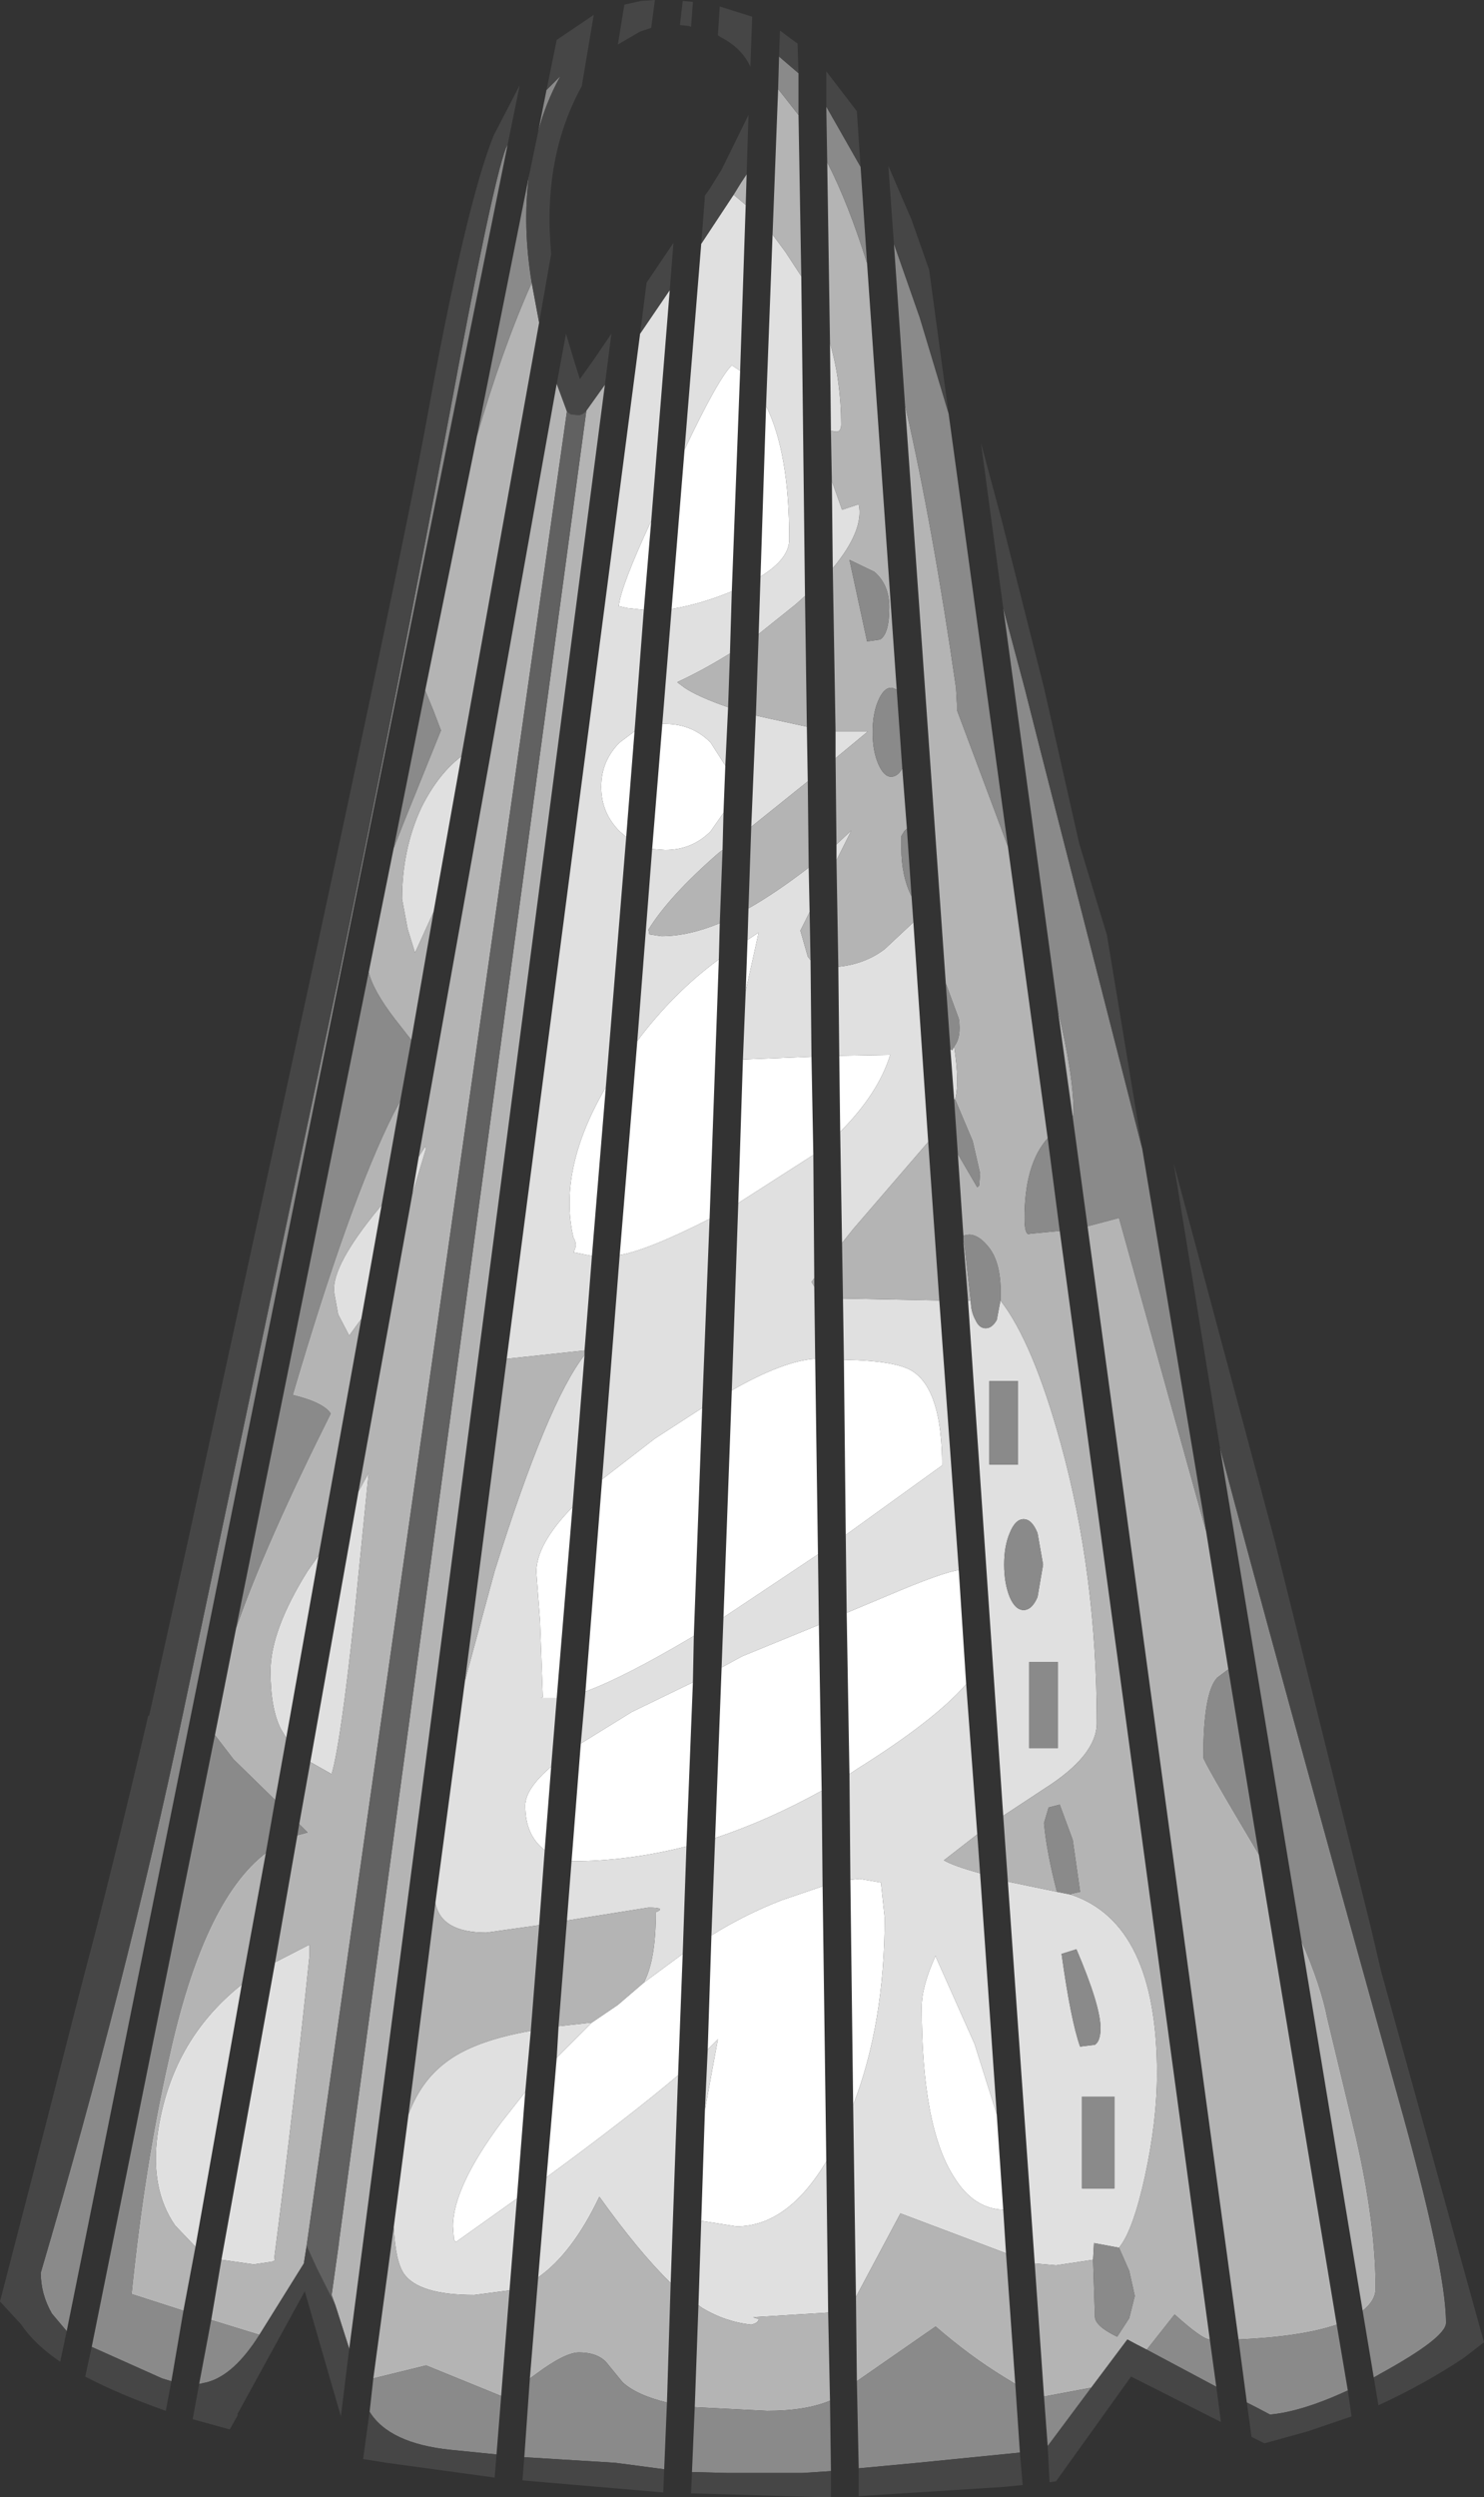 <?xml version="1.0" encoding="UTF-8" standalone="no"?>
<svg xmlns:ffdec="https://www.free-decompiler.com/flash" xmlns:xlink="http://www.w3.org/1999/xlink" ffdec:objectType="shape" height="134.7px" width="80.1px" xmlns="http://www.w3.org/2000/svg">
  <rect width="100%" height="100%" fill="#333333" stroke="none"/>
  <g transform="matrix(1.0, 0.0, 0.0, 1.0, 36.45, 135.85)">
    <path d="M15.3 -51.15 L15.7 -45.0 Q14.0 -43.05 9.85 -40.45 L9.4 -40.15 9.25 -48.85 11.4 -49.75 Q14.45 -51.05 15.3 -51.15 M17.35 -21.8 L17.7 -16.65 Q16.1 -16.7 15.05 -18.4 13.3 -21.1 13.3 -27.6 13.3 -28.7 14.05 -30.35 L14.1 -30.2 16.15 -25.6 17.35 -21.8 M9.6 -22.3 L9.45 -34.45 9.95 -34.5 11.1 -34.3 11.3 -32.4 Q11.3 -26.7 9.6 -22.3 M9.2 -53.05 L9.1 -62.5 Q12.0 -62.45 12.85 -61.85 14.4 -60.8 14.4 -56.8 L9.2 -53.05 M8.9 -74.8 L8.85 -78.9 11.6 -78.95 Q10.95 -76.85 8.9 -74.8 M3.5 -115.85 L3.05 -103.95 Q1.35 -103.25 -0.2 -103.0 L0.5 -111.6 Q2.3 -115.4 3.05 -116.15 L3.5 -115.85 M2.7 -94.55 L2.6 -92.0 1.9 -91.0 Q0.9 -90.0 -0.55 -90.0 L-1.25 -90.05 -0.7 -96.8 -0.55 -96.8 Q0.9 -96.8 1.9 -95.8 L2.7 -94.55 M2.35 -84.1 L1.85 -70.1 Q-1.5 -68.4 -3.0 -68.15 L-2.05 -79.7 Q-0.1 -82.3 2.35 -84.1 M1.45 -59.9 L1.0 -47.6 Q-2.7 -45.4 -4.85 -44.6 L-3.95 -56.05 -1.1 -58.25 1.45 -59.9 M0.95 -45.1 L0.6 -36.25 Q-2.55 -35.45 -5.6 -35.45 L-5.1 -41.8 -2.35 -43.5 0.95 -45.1 M0.4 -30.45 L0.15 -23.9 Q-2.45 -21.7 -6.95 -18.4 L-6.4 -24.85 -4.5 -26.75 -3.1 -27.7 -1.7 -28.9 0.4 -30.45 M4.6 -104.75 L4.9 -113.95 Q6.15 -111.45 6.15 -106.75 6.15 -105.7 4.6 -104.75 M7.35 -78.85 L7.45 -73.55 3.55 -71.05 3.4 -70.95 3.65 -78.7 7.35 -78.85 M7.55 -62.55 L7.7 -52.0 2.6 -48.6 3.05 -60.85 Q5.85 -62.45 7.55 -62.55 M7.75 -48.2 L7.9 -39.25 Q5.0 -37.65 2.15 -36.7 L2.5 -45.9 3.6 -46.5 7.75 -48.2 M7.95 -34.1 L8.15 -19.25 Q6.05 -15.75 3.3 -15.75 L1.4 -16.05 1.6 -22.05 2.3 -25.85 1.75 -25.3 1.95 -31.45 Q3.8 -32.6 5.75 -33.35 L7.95 -34.1 M3.8 -82.4 L3.9 -85.15 4.5 -85.55 3.8 -82.4 M-1.3 -107.75 L-1.7 -102.95 -2.6 -103.05 -3.05 -103.15 Q-2.95 -104.2 -1.3 -107.75 M-2.2 -96.4 L-2.65 -90.7 -3.0 -91.0 Q-4.0 -92.0 -4.0 -93.4 -4.0 -94.8 -3.0 -95.8 L-2.2 -96.4 M-3.75 -77.2 L-4.5 -68.1 -5.5 -68.3 Q-5.25 -68.7 -5.5 -69.1 -6.35 -72.75 -3.75 -77.2 M-5.55 -54.55 L-6.4 -44.25 -6.65 -44.25 -7.25 -44.25 -7.15 -44.3 -7.3 -48.4 -7.5 -51.05 Q-7.5 -52.55 -5.55 -54.55 M-6.7 -40.55 L-7.05 -36.05 Q-8.1 -36.85 -8.1 -38.45 -8.1 -39.35 -6.7 -40.55 M-8.1 -23.0 L-8.55 -17.25 -11.85 -14.9 -11.95 -15.05 -12.0 -15.75 Q-12.0 -17.85 -9.4 -21.35 L-8.1 -23.0" fill="#ffffff" fill-rule="evenodd" stroke="none"/>
    <path d="M12.85 -86.1 L13.65 -74.25 9.6 -69.55 9.0 -68.8 8.9 -74.8 Q10.95 -76.85 11.6 -78.95 L8.85 -78.9 8.8 -83.7 Q10.25 -83.85 11.3 -84.65 L12.85 -86.1 M14.25 -65.7 L15.3 -51.15 Q14.45 -51.05 11.4 -49.75 L9.25 -48.85 9.2 -53.05 14.4 -56.8 Q14.4 -60.8 12.85 -61.85 12.0 -62.45 9.1 -62.5 L9.05 -65.8 9.15 -65.8 14.25 -65.7 M15.7 -45.0 L16.3 -36.9 14.5 -35.5 Q15.0 -35.2 16.45 -34.8 L17.35 -21.8 16.15 -25.6 14.1 -30.2 14.05 -30.35 Q13.3 -28.7 13.3 -27.6 13.3 -21.1 15.05 -18.4 16.1 -16.7 17.7 -16.65 L17.85 -14.3 12.15 -16.45 9.75 -11.95 9.6 -22.3 Q11.3 -26.7 11.3 -32.4 L11.1 -34.3 9.95 -34.5 9.45 -34.45 9.4 -40.15 9.85 -40.45 Q14.0 -43.05 15.7 -45.0 M8.7 -89.45 L8.7 -90.3 9.5 -91.05 8.7 -89.45 M8.65 -94.95 L8.65 -96.4 10.4 -96.4 8.65 -94.95 M8.5 -105.2 L8.45 -109.9 9.0 -108.35 9.9 -108.65 Q10.2 -107.25 8.5 -105.2 M8.4 -112.6 L8.35 -117.35 Q8.95 -115.25 8.95 -112.95 8.95 -112.45 8.5 -112.6 L8.4 -112.6 M1.4 -122.7 L3.15 -125.35 3.8 -124.8 3.5 -115.85 3.05 -116.15 Q2.3 -115.4 0.5 -111.6 L1.4 -122.7 M3.05 -103.95 L2.95 -100.6 Q1.5 -99.7 0.1 -99.05 L0.5 -98.75 Q1.25 -98.25 2.85 -97.7 L2.7 -94.55 1.9 -95.8 Q0.9 -96.8 -0.55 -96.8 L-0.7 -96.8 -0.2 -103.0 Q1.35 -103.25 3.05 -103.95 M2.6 -92.0 L2.55 -90.0 2.35 -89.85 Q-0.35 -87.5 -1.45 -85.7 L-1.4 -85.45 -0.75 -85.35 Q0.7 -85.35 2.4 -86.05 L2.35 -84.1 Q-0.1 -82.3 -2.05 -79.7 L-1.25 -90.05 -0.55 -90.0 Q0.9 -90.0 1.9 -91.0 L2.6 -92.0 M1.85 -70.1 L1.45 -59.9 -1.1 -58.25 -3.95 -56.05 -3.0 -68.15 Q-1.5 -68.4 1.85 -70.1 M1.0 -47.6 L0.95 -45.1 -2.35 -43.5 -5.1 -41.8 -4.85 -44.6 Q-2.7 -45.4 1.0 -47.6 M0.6 -36.25 L0.4 -30.45 -1.7 -28.9 Q-1.05 -30.1 -1.05 -32.7 -0.45 -32.95 -1.45 -32.95 L-5.85 -32.25 -5.6 -35.45 Q-2.55 -35.45 0.6 -36.25 M0.15 -23.9 L-0.25 -12.7 Q-1.95 -14.35 -4.1 -17.35 -5.55 -14.3 -7.4 -13.0 L-6.95 -18.4 Q-2.45 -21.7 0.15 -23.9 M-6.4 -24.85 L-6.3 -26.55 -4.5 -26.75 -6.4 -24.85 M19.4 -13.75 L17.95 -34.35 20.6 -33.8 21.35 -33.65 Q26.0 -32.1 26.0 -24.0 26.0 -21.45 25.35 -18.45 24.7 -15.5 23.95 -14.6 L22.6 -14.85 22.55 -13.95 20.55 -13.65 19.4 -13.75 M17.7 -37.9 L15.8 -65.7 15.95 -65.7 Q15.95 -65.1 16.2 -64.65 16.4 -64.2 16.75 -64.2 17.1 -64.2 17.35 -64.65 L17.55 -65.7 Q19.3 -63.45 20.8 -58.0 22.75 -50.95 22.75 -42.9 22.75 -41.15 19.9 -39.35 L17.7 -37.9 M15.05 -76.55 L14.85 -79.25 14.95 -79.2 15.05 -79.4 Q15.35 -77.4 15.1 -76.55 L15.05 -76.55 M5.25 -123.2 L5.95 -122.25 6.8 -120.95 7.0 -103.7 6.5 -103.25 4.5 -101.65 4.6 -104.75 Q6.15 -105.7 6.15 -106.75 6.15 -111.45 4.9 -113.95 L5.25 -123.2 M7.1 -96.65 L7.15 -93.7 4.1 -91.25 4.35 -97.25 5.25 -97.05 7.1 -96.65 M7.2 -89.05 L7.25 -86.65 6.75 -85.65 7.15 -84.25 7.3 -84.05 7.35 -78.85 3.65 -78.7 3.8 -82.4 4.5 -85.55 3.9 -85.15 3.95 -86.85 Q5.45 -87.7 7.2 -89.05 M7.45 -73.55 L7.5 -66.9 7.35 -66.7 7.5 -66.45 7.55 -62.55 Q5.85 -62.45 3.05 -60.85 L3.4 -70.95 3.55 -71.05 7.45 -73.55 M7.7 -52.0 L7.75 -48.2 3.6 -46.5 2.5 -45.9 2.6 -48.6 7.7 -52.0 M7.9 -39.25 L7.95 -34.1 5.75 -33.35 Q3.8 -32.6 1.95 -31.45 L2.15 -36.7 Q5.0 -37.65 7.9 -39.25 M8.15 -19.25 L8.25 -11.1 4.2 -10.85 4.5 -10.75 Q4.5 -10.55 4.1 -10.45 2.7 -10.6 1.45 -11.35 L1.25 -11.5 1.4 -16.05 3.3 -15.75 Q6.05 -15.75 8.15 -19.25 M1.6 -22.05 L1.75 -25.3 2.3 -25.85 1.6 -22.05 M16.95 -61.35 L16.95 -56.85 18.5 -56.85 18.5 -61.35 16.95 -61.35 M17.75 -51.45 Q17.75 -50.45 18.05 -49.7 18.35 -49.0 18.8 -49.0 19.25 -49.0 19.55 -49.7 L19.85 -51.45 19.55 -53.15 Q19.25 -53.9 18.8 -53.9 18.35 -53.9 18.05 -53.15 17.75 -52.45 17.75 -51.45 M20.65 -41.55 L20.65 -46.2 19.1 -46.2 19.1 -41.55 20.65 -41.55 M22.95 -26.45 Q22.95 -27.65 21.65 -30.7 L20.85 -30.45 Q21.35 -26.85 21.85 -25.45 L22.65 -25.55 Q22.95 -25.75 22.95 -26.45 M23.7 -22.75 L21.95 -22.75 21.95 -17.8 23.7 -17.8 23.7 -22.75 M-11.55 -95.05 L-13.05 -86.65 -14.05 -84.45 -14.45 -85.75 -14.75 -87.35 Q-14.75 -90.05 -13.7 -92.3 -12.8 -94.1 -11.55 -95.05 M-15.85 -70.85 L-16.95 -64.7 -17.6 -63.8 -18.2 -64.95 -18.4 -66.05 Q-18.65 -67.35 -16.3 -70.3 L-15.85 -70.85 M-19.25 -51.95 L-21.0 -42.1 -21.3 -42.6 Q-21.85 -43.7 -21.85 -45.7 -21.85 -47.9 -19.85 -51.1 L-19.25 -51.95 M-23.4 -28.8 L-25.9 -14.65 -27.0 -15.8 Q-28.35 -17.75 -27.95 -20.7 -27.25 -25.75 -23.4 -28.8 M-1.9 -117.85 L-0.3 -120.2 -1.3 -107.75 Q-2.95 -104.2 -3.05 -103.15 L-2.6 -103.05 -1.7 -102.95 -2.2 -96.4 -3.0 -95.8 Q-4.0 -94.8 -4.0 -93.4 -4.0 -92.0 -3.0 -91.0 L-2.65 -90.7 -3.75 -77.2 Q-6.35 -72.75 -5.5 -69.1 -5.25 -68.7 -5.5 -68.3 L-4.5 -68.1 -4.9 -63.0 -9.1 -62.55 -1.9 -117.85 M-4.9 -62.75 L-5.55 -54.55 Q-7.5 -52.55 -7.5 -51.05 L-7.3 -48.4 -7.15 -44.3 -7.25 -44.25 -6.65 -44.25 -6.4 -44.25 -6.7 -40.55 Q-8.1 -39.35 -8.1 -38.45 -8.1 -36.85 -7.05 -36.05 L-7.35 -32.0 -10.2 -31.6 Q-12.65 -31.6 -12.95 -33.2 L-11.35 -45.2 -9.75 -51.1 Q-6.9 -60.2 -4.9 -62.75 M-7.8 -26.3 L-8.1 -23.0 -9.4 -21.35 Q-12.0 -17.85 -12.0 -15.75 L-11.95 -15.05 -11.85 -14.9 -8.55 -17.25 -8.95 -12.3 -10.85 -12.05 Q-13.85 -12.05 -14.65 -13.2 -15.1 -13.85 -15.2 -15.7 L-14.4 -21.8 Q-13.75 -23.55 -12.45 -24.55 -10.95 -25.75 -7.8 -26.3 M-13.85 -73.45 L-13.5 -74.0 -13.45 -73.9 -14.2 -71.4 -13.85 -73.45 M-17.1 -55.4 L-16.55 -56.4 -17.3 -48.9 Q-18.05 -41.85 -18.55 -40.15 L-19.7 -40.8 -17.1 -55.4 M-21.6 -30.0 L-19.75 -30.95 -19.75 -30.3 Q-20.55 -22.55 -21.65 -14.0 -21.5 -13.95 -21.75 -13.85 L-22.75 -13.7 -24.5 -13.95 -21.6 -30.0" fill="#e0e0e0" fill-rule="evenodd" stroke="none"/>
    <path d="M10.35 -121.65 L11.95 -98.65 11.7 -98.75 11.65 -98.75 Q11.25 -98.75 10.95 -98.05 10.65 -97.35 10.65 -96.35 10.65 -95.35 10.95 -94.65 11.25 -93.95 11.65 -93.95 12.0 -93.95 12.25 -94.4 L12.5 -91.15 12.35 -91.0 12.2 -90.75 12.2 -90.1 Q12.2 -88.6 12.75 -87.5 L12.85 -86.1 11.3 -84.65 Q10.25 -83.85 8.8 -83.7 L8.7 -89.45 9.5 -91.05 8.7 -90.3 8.65 -94.95 10.4 -96.4 8.65 -96.4 8.5 -105.2 Q10.2 -107.25 9.9 -108.65 L9.0 -108.35 8.45 -109.9 8.4 -112.6 8.5 -112.6 Q8.95 -112.45 8.95 -112.95 8.95 -115.25 8.35 -117.35 L8.2 -127.1 Q9.35 -124.85 10.35 -121.65 M13.65 -74.25 L14.25 -65.7 9.15 -65.8 9.05 -65.8 9.0 -68.8 9.6 -69.55 13.65 -74.25 M16.3 -36.9 L16.45 -34.8 Q15.0 -35.2 14.5 -35.5 L16.3 -36.9 M17.85 -14.3 L18.35 -7.25 17.7 -7.65 Q15.9 -8.75 14.05 -10.35 L9.8 -7.4 9.75 -11.95 12.15 -16.45 17.85 -14.3 M5.55 -131.05 L6.65 -129.65 6.8 -120.95 5.95 -122.25 5.25 -123.2 5.55 -131.05 M3.15 -125.35 L3.55 -126.0 3.85 -126.45 3.8 -124.8 3.15 -125.35 M2.95 -100.6 L2.85 -97.7 Q1.25 -98.25 0.5 -98.75 L0.1 -99.05 Q1.5 -99.7 2.95 -100.6 M2.55 -90.0 L2.4 -86.05 Q0.7 -85.35 -0.75 -85.35 L-1.4 -85.45 -1.45 -85.7 Q-0.35 -87.5 2.35 -89.85 L2.55 -90.0 M-0.25 -12.7 L-0.45 -6.25 Q-2.1 -6.65 -2.85 -7.35 L-3.75 -8.45 Q-4.25 -8.95 -5.2 -8.95 -5.95 -8.95 -7.5 -7.8 L-7.85 -7.55 -7.4 -13.0 Q-5.55 -14.3 -4.1 -17.35 -1.95 -14.35 -0.25 -12.7 M-6.3 -26.55 L-5.85 -32.25 -1.45 -32.95 Q-0.45 -32.95 -1.05 -32.7 -1.05 -30.1 -1.7 -28.9 L-3.1 -27.7 -4.5 -26.75 -6.3 -26.55 M17.95 -90.2 L20.1 -74.45 Q18.85 -73.05 18.85 -70.15 18.85 -69.15 19.15 -69.3 L20.75 -69.45 28.85 -9.65 Q28.45 -9.65 26.95 -11.0 L25.45 -9.1 Q24.95 -9.35 24.4 -9.65 L22.45 -7.05 20.05 -6.6 19.9 -6.6 19.4 -13.75 20.55 -13.65 22.55 -13.95 22.65 -10.85 Q22.7 -10.35 23.85 -9.8 L24.5 -10.8 24.8 -12.0 24.5 -13.35 23.95 -14.6 Q24.7 -15.5 25.35 -18.45 26.0 -21.45 26.0 -24.0 26.0 -32.1 21.35 -33.65 L21.4 -33.7 21.85 -33.8 21.45 -36.6 20.75 -38.5 20.15 -38.35 19.9 -37.5 Q20.05 -35.9 20.6 -33.8 L17.95 -34.35 17.7 -37.9 19.9 -39.35 Q22.75 -41.15 22.75 -42.9 22.75 -50.95 20.8 -58.0 19.3 -63.45 17.55 -65.7 17.65 -67.75 16.85 -68.65 16.35 -69.25 15.85 -69.25 L15.55 -69.2 15.25 -73.6 16.3 -71.8 16.4 -71.9 16.45 -72.55 16.05 -74.3 15.1 -76.55 Q15.35 -77.4 15.05 -79.4 15.45 -79.9 15.3 -80.9 L14.6 -82.8 12.4 -114.0 Q13.9 -107.45 15.15 -98.75 L15.2 -97.85 15.2 -97.55 17.95 -90.2 M15.8 -65.7 L15.55 -68.9 15.6 -68.75 15.95 -65.7 15.8 -65.7 M4.5 -101.65 L6.5 -103.25 7.0 -103.7 7.1 -96.65 5.25 -97.05 4.35 -97.25 4.5 -101.65 M11.05 -101.35 Q11.55 -101.65 11.55 -103.1 11.55 -104.3 10.75 -105.0 L9.4 -105.65 10.35 -101.25 11.05 -101.35 M28.65 -53.25 L29.85 -45.8 29.25 -45.35 Q28.5 -44.55 28.5 -41.05 28.5 -40.85 31.45 -35.9 L31.5 -35.8 35.7 -10.45 Q33.8 -9.8 30.4 -9.65 L22.25 -69.7 23.95 -70.15 28.65 -53.25 M21.45 -75.6 L20.65 -81.35 Q21.5 -77.85 21.5 -75.8 L21.45 -75.6 M7.15 -93.7 L7.2 -89.05 Q5.45 -87.7 3.95 -86.85 L4.1 -91.25 7.15 -93.7 M7.25 -86.65 L7.3 -84.05 7.15 -84.25 6.75 -85.65 7.25 -86.65 M7.5 -66.9 L7.5 -66.45 7.35 -66.7 7.5 -66.9 M8.25 -11.1 L8.35 -6.35 Q7.05 -5.8 4.95 -5.8 L1.05 -6.0 1.25 -11.5 1.45 -11.35 Q2.7 -10.6 4.1 -10.45 4.5 -10.55 4.5 -10.75 L4.2 -10.85 8.25 -11.1 M37.1 -11.2 L33.8 -31.15 Q34.85 -28.75 35.2 -26.95 L36.75 -20.5 Q37.8 -15.9 37.8 -12.4 37.8 -11.75 37.1 -11.2 M-7.75 -120.6 L-7.35 -118.45 -11.55 -95.05 Q-12.8 -94.1 -13.7 -92.3 -14.75 -90.05 -14.75 -87.35 L-14.45 -85.75 -14.05 -84.45 -13.05 -86.65 -14.25 -79.75 -15.15 -80.9 Q-16.3 -82.4 -16.55 -83.4 L-15.2 -90.1 -14.65 -91.5 -12.65 -96.45 -13.05 -97.5 -13.5 -98.6 -10.7 -112.35 Q-9.35 -117.0 -7.75 -120.6 M-14.85 -76.45 L-15.85 -70.85 -16.3 -70.3 Q-18.65 -67.35 -18.4 -66.05 L-18.2 -64.95 -17.6 -63.8 -16.95 -64.7 -19.25 -51.95 -19.85 -51.1 Q-21.85 -47.9 -21.85 -45.7 -21.85 -43.7 -21.3 -42.6 L-21.0 -42.1 -21.6 -38.75 -23.85 -40.95 -24.85 -42.25 -23.7 -48.05 Q-22.15 -52.5 -18.6 -59.6 -19.0 -60.2 -20.65 -60.6 -17.55 -71.15 -15.2 -75.8 L-14.85 -76.45 M-22.1 -35.9 L-23.4 -28.8 Q-27.25 -25.75 -27.95 -20.7 -28.35 -17.75 -27.0 -15.8 L-25.9 -14.65 -26.55 -11.2 -29.35 -12.1 Q-28.65 -19.0 -27.35 -24.75 -25.5 -33.3 -22.1 -35.9 M-4.9 -63.0 L-4.9 -62.75 Q-6.9 -60.2 -9.75 -51.1 L-11.35 -45.2 -9.1 -62.55 -4.9 -63.0 M-7.35 -32.0 L-7.8 -26.3 Q-10.95 -25.75 -12.45 -24.55 -13.75 -23.55 -14.4 -21.8 L-12.95 -33.2 Q-12.65 -31.6 -10.2 -31.6 L-7.35 -32.0 M-8.95 -12.3 L-9.4 -6.6 -13.45 -8.25 -16.3 -7.55 -15.2 -15.7 Q-15.1 -13.85 -14.65 -13.2 -13.85 -12.05 -10.85 -12.05 L-8.95 -12.3 M-4.8 -113.7 L-3.8 -115.1 -17.6 -9.15 -18.35 -11.5 -18.55 -12.05 -18.15 -14.9 -18.15 -14.95 -4.8 -113.7 M-6.4 -115.15 L-5.9 -113.8 -5.85 -113.65 -19.9 -14.7 -20.05 -13.75 -22.45 -9.9 -25.05 -10.7 -24.5 -13.95 -22.75 -13.7 -21.75 -13.85 Q-21.5 -13.95 -21.65 -14.0 -20.55 -22.55 -19.75 -30.3 L-19.75 -30.95 -21.6 -30.0 -20.4 -36.85 -19.85 -37.0 -20.3 -37.45 -19.7 -40.8 -18.55 -40.15 Q-18.05 -41.85 -17.3 -48.9 L-16.55 -56.4 -17.1 -55.4 -14.2 -71.4 -13.45 -73.9 -13.5 -74.0 -13.85 -73.45 -6.4 -115.15" fill="#b4b4b4" fill-rule="evenodd" stroke="none"/>
    <path d="M8.15 -130.1 L10.0 -126.85 10.35 -121.65 Q9.35 -124.85 8.2 -127.1 L8.15 -130.1 M11.95 -98.65 L12.25 -94.4 Q12.0 -93.95 11.65 -93.95 11.25 -93.95 10.95 -94.65 10.65 -95.35 10.65 -96.35 10.65 -97.35 10.95 -98.05 11.25 -98.75 11.65 -98.75 L11.7 -98.75 11.95 -98.65 M12.5 -91.15 L12.75 -87.5 Q12.2 -88.6 12.2 -90.1 L12.2 -90.75 12.35 -91.0 12.5 -91.15 M18.35 -7.25 L18.6 -3.55 13.1 -3.0 9.9 -2.7 9.8 -7.4 14.05 -10.35 Q15.9 -8.75 17.7 -7.65 L18.35 -7.25 M5.6 -132.8 L6.65 -131.9 6.65 -129.65 5.55 -131.05 5.6 -132.8 M-0.45 -6.25 L-0.6 -2.65 -3.25 -3.0 -8.15 -3.3 -7.85 -7.55 -7.5 -7.8 Q-5.95 -8.95 -5.2 -8.95 -4.25 -8.95 -3.75 -8.45 L-2.85 -7.35 Q-2.1 -6.65 -0.45 -6.25 M14.75 -113.55 L17.95 -90.2 15.2 -97.55 15.2 -97.85 15.15 -98.75 Q13.9 -107.45 12.4 -114.0 L11.8 -122.7 13.2 -118.7 14.75 -113.55 M20.1 -74.45 L20.75 -69.45 19.15 -69.3 Q18.85 -69.15 18.85 -70.15 18.85 -73.05 20.1 -74.45 M28.85 -9.65 L29.2 -7.1 25.45 -9.1 26.95 -11.0 Q28.45 -9.65 28.85 -9.65 M20.1 -3.9 L19.9 -6.6 20.05 -6.6 22.45 -7.05 20.1 -3.9 M15.55 -68.9 L15.55 -69.2 15.85 -69.25 Q16.35 -69.25 16.85 -68.65 17.65 -67.75 17.55 -65.7 L17.35 -64.65 Q17.1 -64.2 16.75 -64.2 16.4 -64.2 16.2 -64.65 15.95 -65.1 15.95 -65.7 L15.6 -68.75 15.55 -68.9 M15.25 -73.6 L15.05 -76.55 15.1 -76.55 16.05 -74.3 16.45 -72.55 16.4 -71.9 16.3 -71.8 15.25 -73.6 M14.85 -79.25 L14.6 -82.8 15.3 -80.9 Q15.45 -79.9 15.05 -79.4 L14.95 -79.2 14.85 -79.25 M11.05 -101.35 L10.35 -101.25 9.4 -105.65 10.75 -105.0 Q11.55 -104.3 11.55 -103.1 11.55 -101.65 11.05 -101.35 M17.7 -103.05 L18.85 -98.75 19.7 -95.4 25.2 -73.9 28.65 -53.25 23.95 -70.15 22.25 -69.7 21.45 -75.6 21.5 -75.8 Q21.5 -77.85 20.65 -81.35 L17.7 -103.05 M29.85 -45.8 L31.5 -35.8 31.45 -35.9 Q28.5 -40.85 28.5 -41.05 28.5 -44.55 29.25 -45.35 L29.85 -45.8 M35.7 -10.45 L36.3 -6.9 Q33.8 -5.75 32.1 -5.6 31.45 -5.95 30.85 -6.25 L30.4 -9.65 Q33.8 -9.8 35.7 -10.45 M8.35 -6.35 L8.4 -2.55 6.85 -2.45 2.8 -2.45 0.9 -2.5 1.05 -6.0 4.95 -5.8 Q7.05 -5.8 8.35 -6.35 M16.95 -61.35 L18.5 -61.35 18.5 -56.85 16.95 -56.85 16.95 -61.35 M17.75 -51.45 Q17.75 -52.45 18.05 -53.15 18.35 -53.9 18.8 -53.9 19.25 -53.9 19.55 -53.15 L19.85 -51.45 19.55 -49.7 Q19.25 -49.0 18.8 -49.0 18.35 -49.0 18.05 -49.7 17.75 -50.45 17.75 -51.45 M37.7 -7.6 L37.1 -11.2 Q37.8 -11.75 37.8 -12.4 37.8 -15.9 36.75 -20.5 L35.2 -26.95 Q34.85 -28.75 33.8 -31.15 L29.4 -57.75 Q32.15 -47.35 39.0 -22.75 41.6 -13.5 41.6 -10.55 41.6 -9.75 38.05 -7.8 L37.7 -7.6 M20.65 -41.55 L19.1 -41.55 19.1 -46.2 20.65 -46.2 20.65 -41.55 M20.6 -33.8 Q20.05 -35.9 19.9 -37.5 L20.15 -38.35 20.75 -38.5 21.45 -36.6 21.85 -33.8 21.4 -33.7 21.35 -33.65 20.6 -33.8 M23.95 -14.6 L24.5 -13.35 24.8 -12.0 24.5 -10.8 23.85 -9.8 Q22.7 -10.35 22.65 -10.85 L22.55 -13.95 22.6 -14.85 23.95 -14.6 M22.95 -26.45 Q22.95 -25.75 22.65 -25.55 L21.85 -25.45 Q21.35 -26.85 20.85 -30.45 L21.65 -30.7 Q22.95 -27.65 22.95 -26.45 M23.7 -22.75 L23.7 -17.8 21.95 -17.8 21.95 -22.75 23.7 -22.75 M-6.95 -131.0 L-6.2 -131.75 Q-7.0 -130.3 -7.4 -128.75 L-6.95 -131.0 M-7.9 -126.35 Q-8.25 -123.65 -7.75 -120.6 -9.35 -117.0 -10.7 -112.35 L-7.9 -126.35 M-14.25 -79.75 L-14.85 -76.45 -15.2 -75.8 Q-17.55 -71.15 -20.65 -60.6 -19.0 -60.2 -18.6 -59.6 -22.15 -52.5 -23.7 -48.05 L-16.55 -83.4 Q-16.3 -82.4 -15.15 -80.9 L-14.25 -79.75 M-21.6 -38.75 L-22.1 -35.9 Q-25.5 -33.3 -27.35 -24.75 -28.65 -19.0 -29.35 -12.1 L-26.55 -11.2 -27.2 -7.4 -27.7 -7.55 -31.5 -9.25 -24.85 -42.25 -23.85 -40.95 -21.6 -38.75 M-15.2 -90.1 L-13.5 -98.6 -13.05 -97.5 -12.65 -96.45 -14.65 -91.5 -15.2 -90.1 M-32.85 -10.1 L-33.65 -11.05 Q-34.25 -12.1 -34.25 -13.25 -29.65 -28.85 -26.6 -43.3 L-18.15 -83.25 Q-14.9 -99.05 -12.2 -113.45 -9.9 -125.85 -9.15 -127.85 L-9.05 -128.05 -32.85 -10.1 M-9.4 -6.6 L-9.65 -3.45 -12.15 -3.7 Q-15.45 -4.05 -16.5 -5.75 L-16.3 -7.55 -13.45 -8.25 -9.4 -6.6 M-20.3 -37.45 L-19.85 -37.0 -20.4 -36.85 -20.3 -37.45 M-25.05 -10.7 L-22.45 -9.9 Q-23.8 -7.75 -25.25 -7.35 L-25.7 -7.25 -25.05 -10.7" fill="#8a8a8a" fill-rule="evenodd" stroke="none"/>
    <path d="M8.15 -130.1 L8.15 -132.0 9.8 -129.85 10.0 -126.85 8.15 -130.1 M18.6 -3.55 L18.75 -1.8 17.75 -1.7 9.9 -1.2 9.9 -2.7 13.1 -3.0 18.6 -3.55 M6.65 -131.9 L5.6 -132.8 5.65 -134.2 6.6 -133.5 6.65 -131.9 M0.75 -134.45 L0.25 -134.5 0.4 -135.8 0.95 -135.75 0.85 -134.4 0.75 -134.45 M1.4 -122.7 L1.6 -125.3 1.85 -125.65 2.5 -126.7 3.95 -129.65 3.85 -126.45 3.55 -126.0 3.15 -125.35 1.4 -122.7 M2.3 -133.95 L2.4 -135.5 4.15 -134.95 4.05 -132.2 4.05 -132.25 Q3.6 -133.25 2.45 -133.85 L2.3 -133.95 M-0.6 -2.65 L-0.65 -1.4 -8.25 -2.05 -8.15 -3.3 -3.25 -3.0 -0.6 -2.65 M11.8 -122.7 L11.5 -126.9 12.75 -124.0 13.7 -121.3 14.75 -113.55 13.2 -118.7 11.8 -122.7 M29.2 -7.1 L29.45 -5.2 24.6 -7.65 20.55 -2.0 20.2 -1.95 20.1 -3.9 22.45 -7.05 24.4 -9.65 Q24.95 -9.35 25.45 -9.1 L29.2 -7.1 M17.7 -103.05 L16.5 -111.95 17.6 -107.85 19.9 -98.75 21.8 -90.35 23.3 -85.4 25.2 -73.9 19.7 -95.4 18.85 -98.75 17.7 -103.05 M36.3 -6.9 L36.5 -5.5 34.15 -4.7 31.8 -4.05 31.1 -4.4 30.85 -6.25 Q31.45 -5.95 32.1 -5.6 33.8 -5.75 36.3 -6.9 M8.4 -2.55 L8.4 -1.15 7.75 -1.15 0.85 -1.35 0.9 -2.5 2.8 -2.45 6.85 -2.45 8.4 -2.55 M29.4 -57.75 L26.9 -73.1 32.35 -52.75 34.7 -43.3 37.5 -32.05 38.1 -29.5 43.65 -9.5 42.55 -8.65 Q40.45 -7.25 37.95 -6.1 L37.7 -7.6 38.05 -7.8 Q41.6 -9.75 41.6 -10.55 41.6 -13.5 39.0 -22.75 32.15 -47.35 29.4 -57.75 M-6.95 -131.0 L-6.4 -133.7 -4.4 -135.05 -5.05 -131.2 Q-7.05 -127.55 -6.75 -122.85 L-6.7 -122.15 -7.35 -118.45 -7.75 -120.6 Q-8.25 -123.65 -7.9 -126.35 L-7.4 -128.75 Q-7.0 -130.3 -6.2 -131.75 L-6.95 -131.0 M-2.75 -135.6 L-1.85 -135.8 -1.1 -135.85 -1.3 -134.35 -1.9 -134.15 -3.1 -133.45 -2.75 -135.6 M-27.2 -7.4 L-27.5 -5.8 Q-30.05 -6.7 -31.85 -7.65 L-31.5 -9.25 -27.7 -7.55 -27.2 -7.4 M-9.05 -128.05 L-9.15 -127.85 Q-9.9 -125.85 -12.2 -113.45 -14.9 -99.05 -18.15 -83.25 L-26.6 -43.3 Q-29.65 -28.85 -34.25 -13.25 -34.25 -12.1 -33.65 -11.05 L-32.85 -10.1 -33.2 -8.45 Q-34.6 -9.4 -35.3 -10.45 L-36.45 -11.7 -33.9 -21.55 -31.9 -29.35 Q-30.45 -34.75 -28.45 -43.3 L-28.4 -43.3 -26.3 -52.75 -21.2 -76.15 Q-14.8 -105.6 -13.4 -113.3 -11.3 -124.85 -9.8 -128.55 L-8.4 -131.25 -9.05 -128.05 M-1.9 -117.85 L-1.55 -120.6 -0.1 -122.75 -0.3 -120.2 -1.9 -117.85 M-9.65 -3.45 L-9.75 -2.2 -15.6 -3.0 -16.85 -3.2 -16.5 -5.75 Q-15.45 -4.05 -12.15 -3.7 L-9.65 -3.45 M-4.8 -113.7 Q-4.95 -113.5 -5.2 -113.45 L-5.65 -113.5 -5.85 -113.65 -5.9 -113.8 -6.4 -115.15 -5.9 -117.85 -5.45 -116.35 -5.15 -115.4 -4.4 -116.45 -3.45 -117.85 -3.8 -115.1 -4.8 -113.7 M-19.9 -14.7 L-19.35 -13.5 -18.35 -11.5 -17.6 -9.15 -18.05 -5.5 -20.0 -12.25 -23.65 -5.6 -23.6 -5.6 -24.05 -4.8 -26.05 -5.35 -25.7 -7.25 -25.25 -7.35 Q-23.8 -7.75 -22.45 -9.9 L-20.05 -13.75 -19.9 -14.7" fill="#464646" fill-rule="evenodd" stroke="none"/>
    <path d="M-5.85 -113.65 L-5.65 -113.5 -5.2 -113.45 Q-4.95 -113.5 -4.8 -113.7 L-18.15 -14.95 -18.15 -14.9 -18.55 -12.05 -18.35 -11.5 -19.35 -13.5 -19.9 -14.7 -5.85 -113.65" fill="#616161" fill-rule="evenodd" stroke="none"/>
  </g>
</svg>
